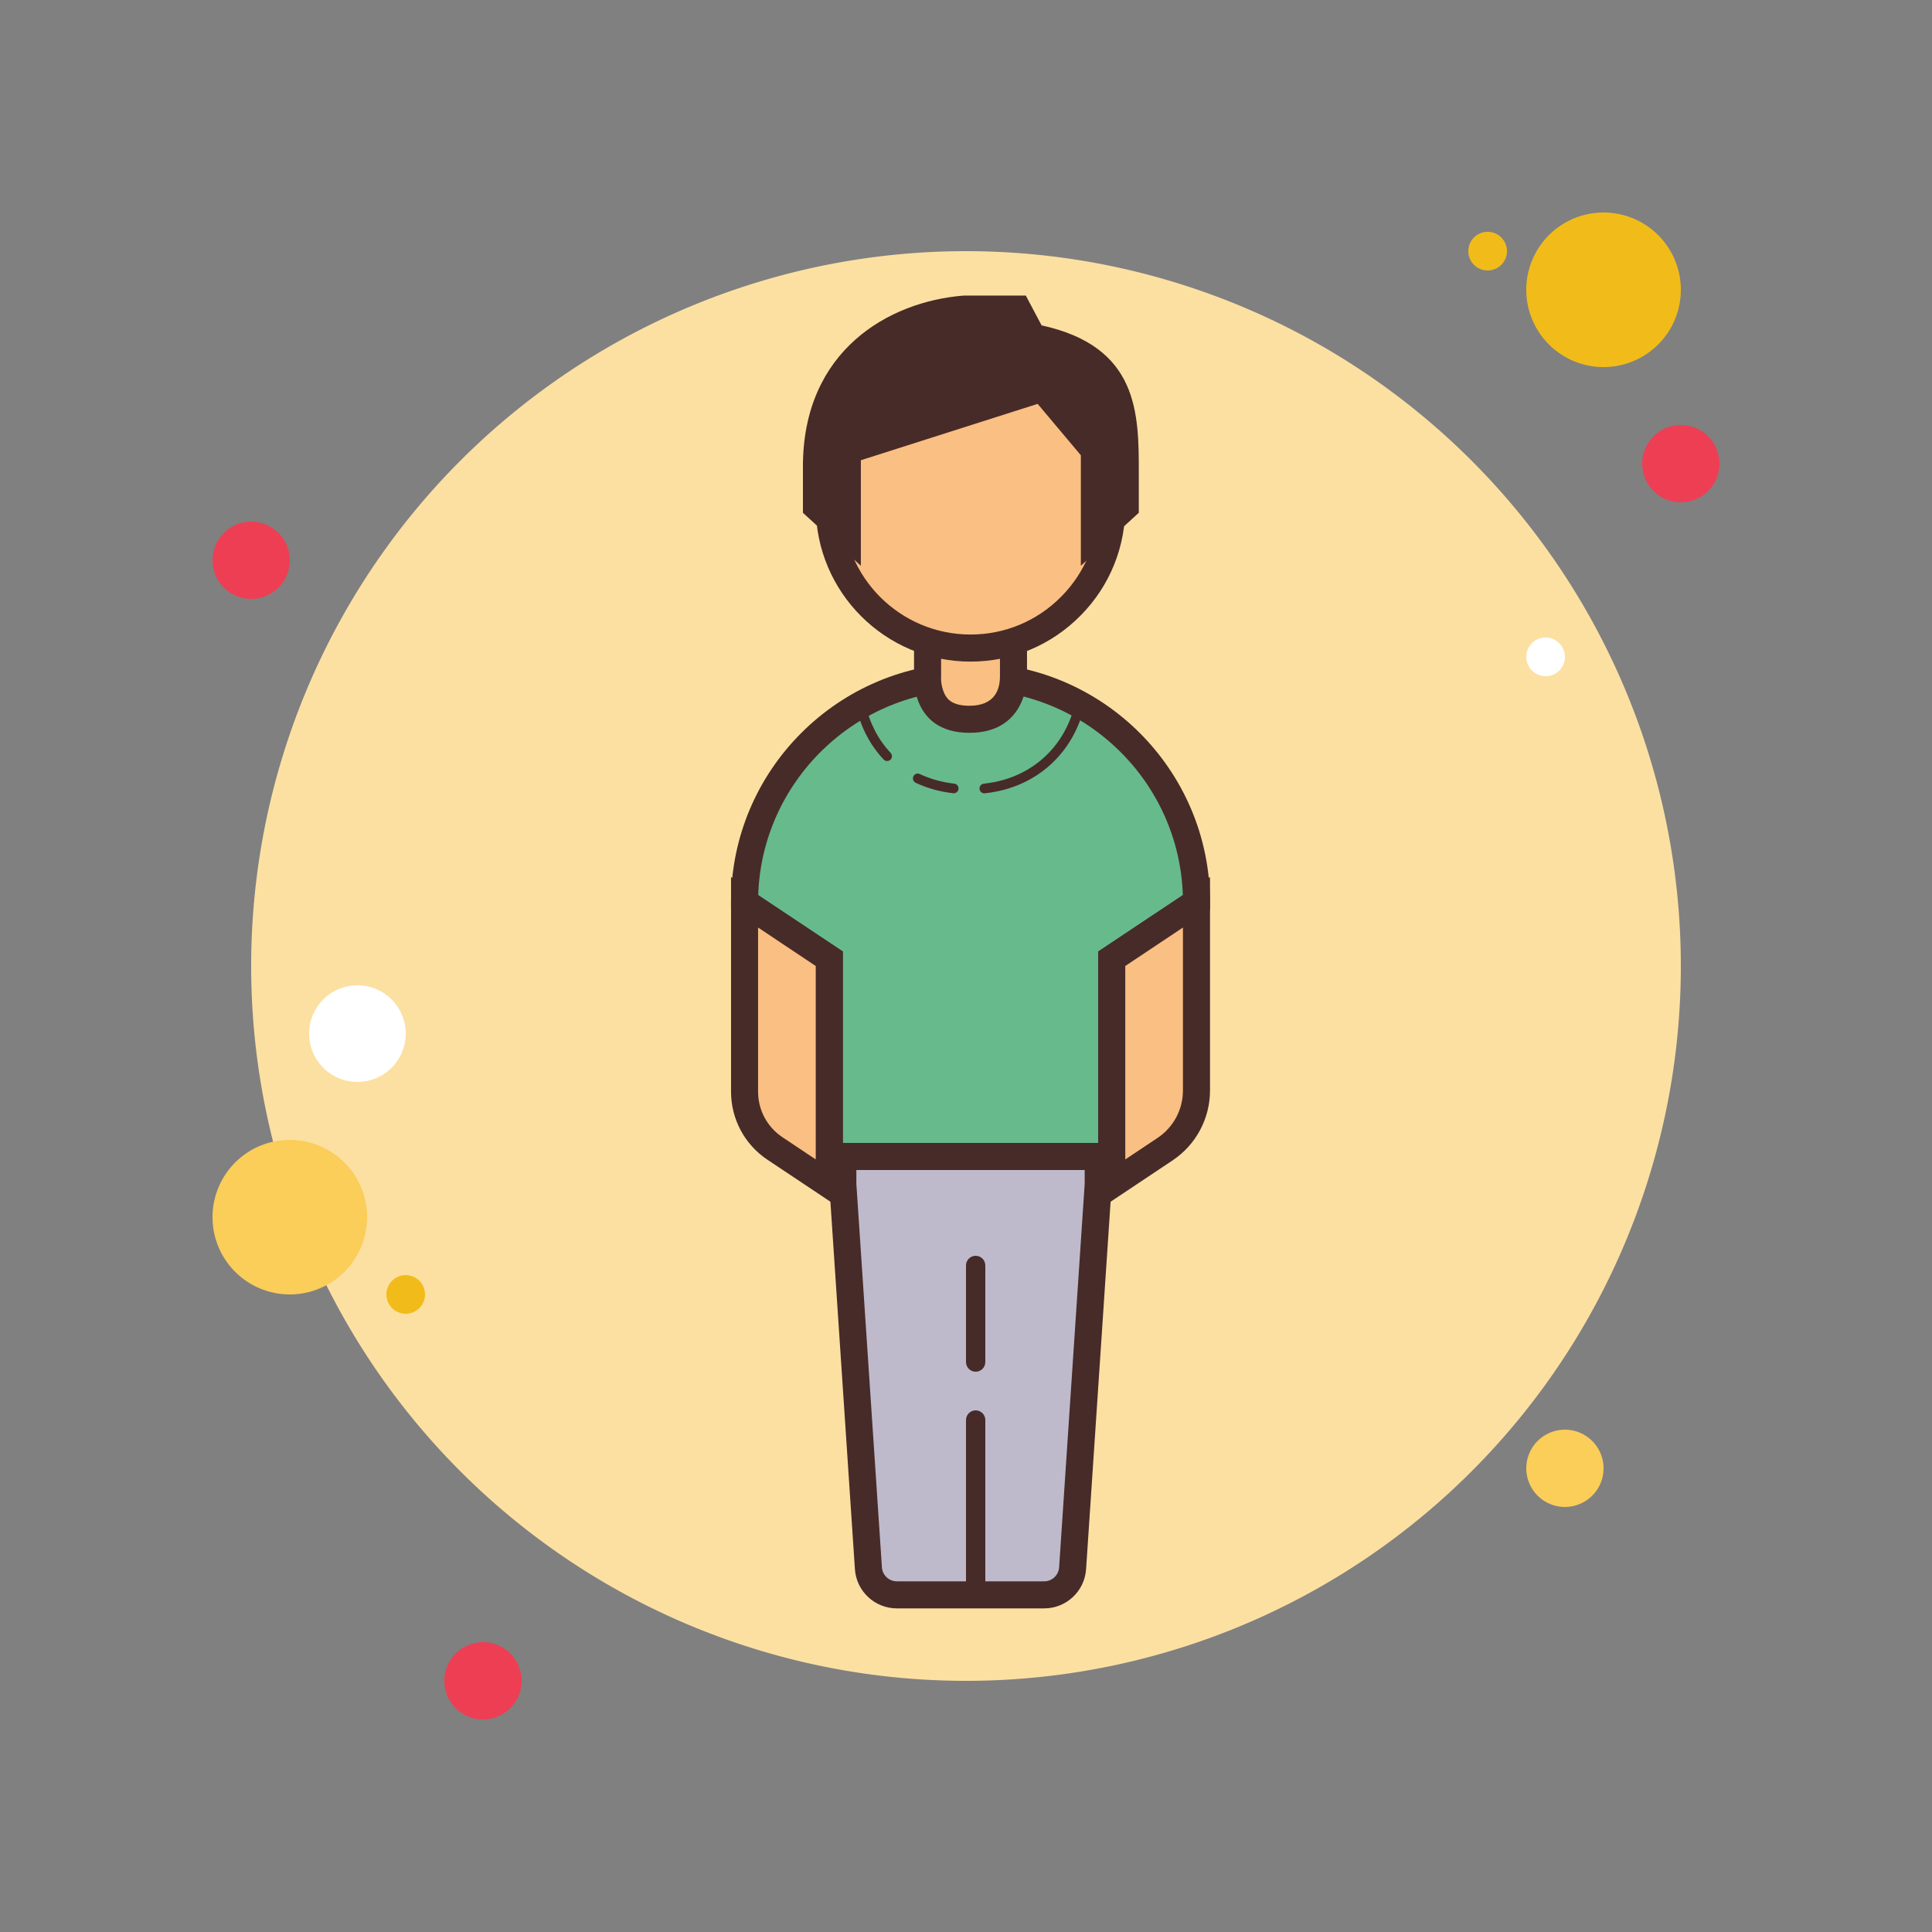 <svg xmlns="http://www.w3.org/2000/svg" viewBox="0 0 100 100" width="50px" height="50px"><rect x="0" y="0" width="100" height="100" fill="#808080" stroke="none"/><path fill="#ee3e54" d="M13 27A2 2 0 1 0 13 31A2 2 0 1 0 13 27Z"/><path fill="#f1bc19" d="M77 12A1 1 0 1 0 77 14A1 1 0 1 0 77 12Z"/><path fill="#fce0a2" d="M50 13A37 37 0 1 0 50 87A37 37 0 1 0 50 13Z"/><path fill="#f1bc19" d="M83 11A4 4 0 1 0 83 19A4 4 0 1 0 83 11Z"/><path fill="#ee3e54" d="M87 22A2 2 0 1 0 87 26A2 2 0 1 0 87 22Z"/><path fill="#fbcd59" d="M81 74A2 2 0 1 0 81 78 2 2 0 1 0 81 74zM15 59A4 4 0 1 0 15 67 4 4 0 1 0 15 59z"/><path fill="#ee3e54" d="M25 85A2 2 0 1 0 25 89A2 2 0 1 0 25 85Z"/><path fill="#fff" d="M18.5 51A2.5 2.5 0 1 0 18.5 56A2.5 2.5 0 1 0 18.5 51Z"/><path fill="#f1bc19" d="M21 66A1 1 0 1 0 21 68A1 1 0 1 0 21 66Z"/><path fill="#fff" d="M80 33A1 1 0 1 0 80 35A1 1 0 1 0 80 33Z"/><g><path fill="#bebacb" d="M46.421,82.55c-0.774,0-1.421-0.605-1.473-1.378l-1.327-19.898l0.001-3.639h13.22v3.686 l-1.325,19.852c-0.052,0.772-0.698,1.378-1.473,1.378H46.421z"/><path fill="#472b29" d="M56.143,58.334v2.94L54.82,81.125c-0.027,0.406-0.367,0.725-0.774,0.725h-7.624 c-0.407,0-0.747-0.318-0.774-0.725l-1.323-19.851v-2.94H56.143 M57.543,56.935h-14.62v4.386l1.327,19.898 c0.076,1.143,1.026,2.031,2.171,2.031h7.624c1.146,0,2.095-0.888,2.171-2.031l1.327-19.898V56.935L57.543,56.935z"/></g><g><path fill="#67ba8c" d="M38.538,46.701l4.386,2.924v10.234h14.62V49.625l4.386-2.924c0-6.459-5.237-11.696-11.696-11.696 S38.538,40.242,38.538,46.701"/><path fill="#472b29" d="M58.244,60.559H42.224V50l-4.386-2.924v-0.375c0-6.835,5.561-12.396,12.396-12.396 c6.835,0,12.396,5.561,12.396,12.396v0.375L58.244,50V60.559z M43.624,59.158h13.22V49.25l4.38-2.919 c-0.196-5.893-5.051-10.625-10.99-10.625s-10.793,4.732-10.99,10.625l4.38,2.919V59.158z"/></g><g><path fill="#472b29" d="M50.948,41.063c-0.126,0-0.234-0.095-0.248-0.224c-0.015-0.137,0.084-0.26,0.222-0.275 c1.663-0.178,2.726-0.945,3.326-1.559c0.684-0.696,1.155-1.568,1.402-2.591c0.033-0.134,0.17-0.213,0.302-0.185 c0.135,0.032,0.217,0.168,0.185,0.302c-0.27,1.112-0.784,2.062-1.531,2.823c-0.657,0.672-1.819,1.513-3.629,1.707 C50.966,41.063,50.957,41.063,50.948,41.063z"/></g><g><path fill="#472b29" d="M49.364,41.059c-0.01,0-0.019-0.001-0.029-0.002c-0.694-0.079-1.347-0.261-1.939-0.541 c-0.125-0.059-0.178-0.207-0.119-0.332c0.059-0.126,0.208-0.179,0.333-0.119c0.542,0.256,1.142,0.423,1.782,0.496 c0.137,0.016,0.236,0.14,0.22,0.276C49.597,40.965,49.489,41.059,49.364,41.059z"/></g><g><path fill="#472b29" d="M45.917,39.39c-0.066,0-0.133-0.026-0.182-0.079c-0.709-0.755-1.191-1.688-1.433-2.771 c-0.03-0.136,0.055-0.269,0.19-0.299c0.136-0.025,0.269,0.056,0.298,0.189c0.221,0.996,0.662,1.851,1.309,2.539 c0.095,0.101,0.09,0.259-0.011,0.354C46.04,39.367,45.978,39.39,45.917,39.39z"/></g><g><path fill="#fabf82" d="M50.177,37.229c-0.717,0-1.262-0.192-1.619-0.571c-0.591-0.628-0.55-1.601-0.549-1.61l0.001-3.729 h4.448v3.687c0,0.021,0.003,1.012-0.627,1.648C51.452,37.036,50.896,37.229,50.177,37.229z"/><path fill="#472b29" d="M51.758,32.02l0,2.999c-0.003,0.689-0.28,1.511-1.581,1.511c-0.511,0-0.881-0.115-1.101-0.343 c-0.321-0.333-0.374-0.917-0.368-1.097l0.003-0.042v-0.042V32.02H51.758 M53.158,30.62H47.31v4.386c0,0-0.177,2.924,2.867,2.924 c3.044,0,2.981-2.924,2.981-2.924V30.62L53.158,30.62z"/></g><g><path fill="#fabf82" d="M42.924,59.859v1.462l-2.812-1.874c-0.984-0.656-1.574-1.76-1.574-2.942v-9.804l4.386,2.924V59.859z M57.543,49.625v11.696l2.758-1.839c1.017-0.678,1.627-1.819,1.627-3.041v-9.74L57.543,49.625z M50.234,33.543 c4.068,0,7.368-3.336,7.309-7.417c-0.056-3.879-3.322-7.145-7.201-7.201c-4.081-0.059-7.417,3.241-7.417,7.309 C42.924,30.265,46.202,33.543,50.234,33.543"/><path fill="#472b29" d="M56.844,62.628V49.25l5.786-3.856V56.44c0,1.459-0.726,2.813-1.939,3.623L56.844,62.628z M58.244,50 v10.013l1.669-1.113c0.824-0.55,1.316-1.469,1.316-2.459v-8.432L58.244,50z M43.624,62.628l-3.9-2.6 c-1.181-0.786-1.886-2.104-1.886-3.523V45.394l5.786,3.856V62.628z M39.238,48.009v8.496c0,0.95,0.472,1.832,1.262,2.358 l1.723,1.149V50L39.238,48.009z M50.234,34.244c-4.417,0-8.01-3.594-8.01-8.011c0-2.158,0.849-4.184,2.389-5.702 c1.512-1.49,3.504-2.308,5.62-2.308c0.04,0,0.079,0.001,0.119,0.001c4.288,0.062,7.829,3.602,7.892,7.892 c0.03,2.16-0.788,4.198-2.307,5.738C54.418,33.396,52.393,34.244,50.234,34.244z M50.234,19.624c-1.747,0-3.39,0.674-4.638,1.904 c-1.271,1.254-1.972,2.925-1.972,4.705c0,3.646,2.965,6.61,6.61,6.61c1.781,0,3.452-0.7,4.706-1.972 c1.253-1.271,1.929-2.953,1.903-4.736c-0.051-3.479-3.032-6.461-6.512-6.511C50.299,19.624,50.266,19.624,50.234,19.624z"/></g><g><path fill="#472b29" d="M49.902,16c-3.897,0.32-7.643,2.821-7.643,8.149v2.084l1.599,1.462V23.31l10.085-3.215l2.704,3.215 v4.386l1.599-1.462v-1.759c0-3.529-0.219-6.145-4.796-7.013L52.674,16H49.902z"/><path fill="#472b29" d="M55.945,29.284v-5.72l-2.237-2.66l-9.15,2.917v5.463l-2.999-2.742v-2.393 c0-6.029,4.464-8.534,8.286-8.847l0.057-0.003h3.194l0.817,1.542c5.031,1.1,5.031,4.566,5.031,7.633v2.067L55.945,29.284z M54.177,19.285l3.169,3.77v3.052l0.198-0.182v-1.45c0-3.527-0.196-5.561-4.226-6.325l-0.33-0.063L52.254,16.7h-2.323 c-3.376,0.286-6.972,2.392-6.972,7.449v1.775l0.198,0.182v-3.309L54.177,19.285z"/></g><g><path fill="#472b29" d="M50.5,83c-0.276,0-0.5-0.224-0.5-0.5v-9c0-0.276,0.224-0.5,0.5-0.5s0.5,0.224,0.5,0.5v9 C51,82.776,50.776,83,50.5,83z"/></g><g><path fill="#472b29" d="M50.5,71c-0.276,0-0.5-0.224-0.5-0.5v-5c0-0.276,0.224-0.5,0.5-0.5s0.5,0.224,0.5,0.5v5 C51,70.776,50.776,71,50.5,71z"/></g></svg>
